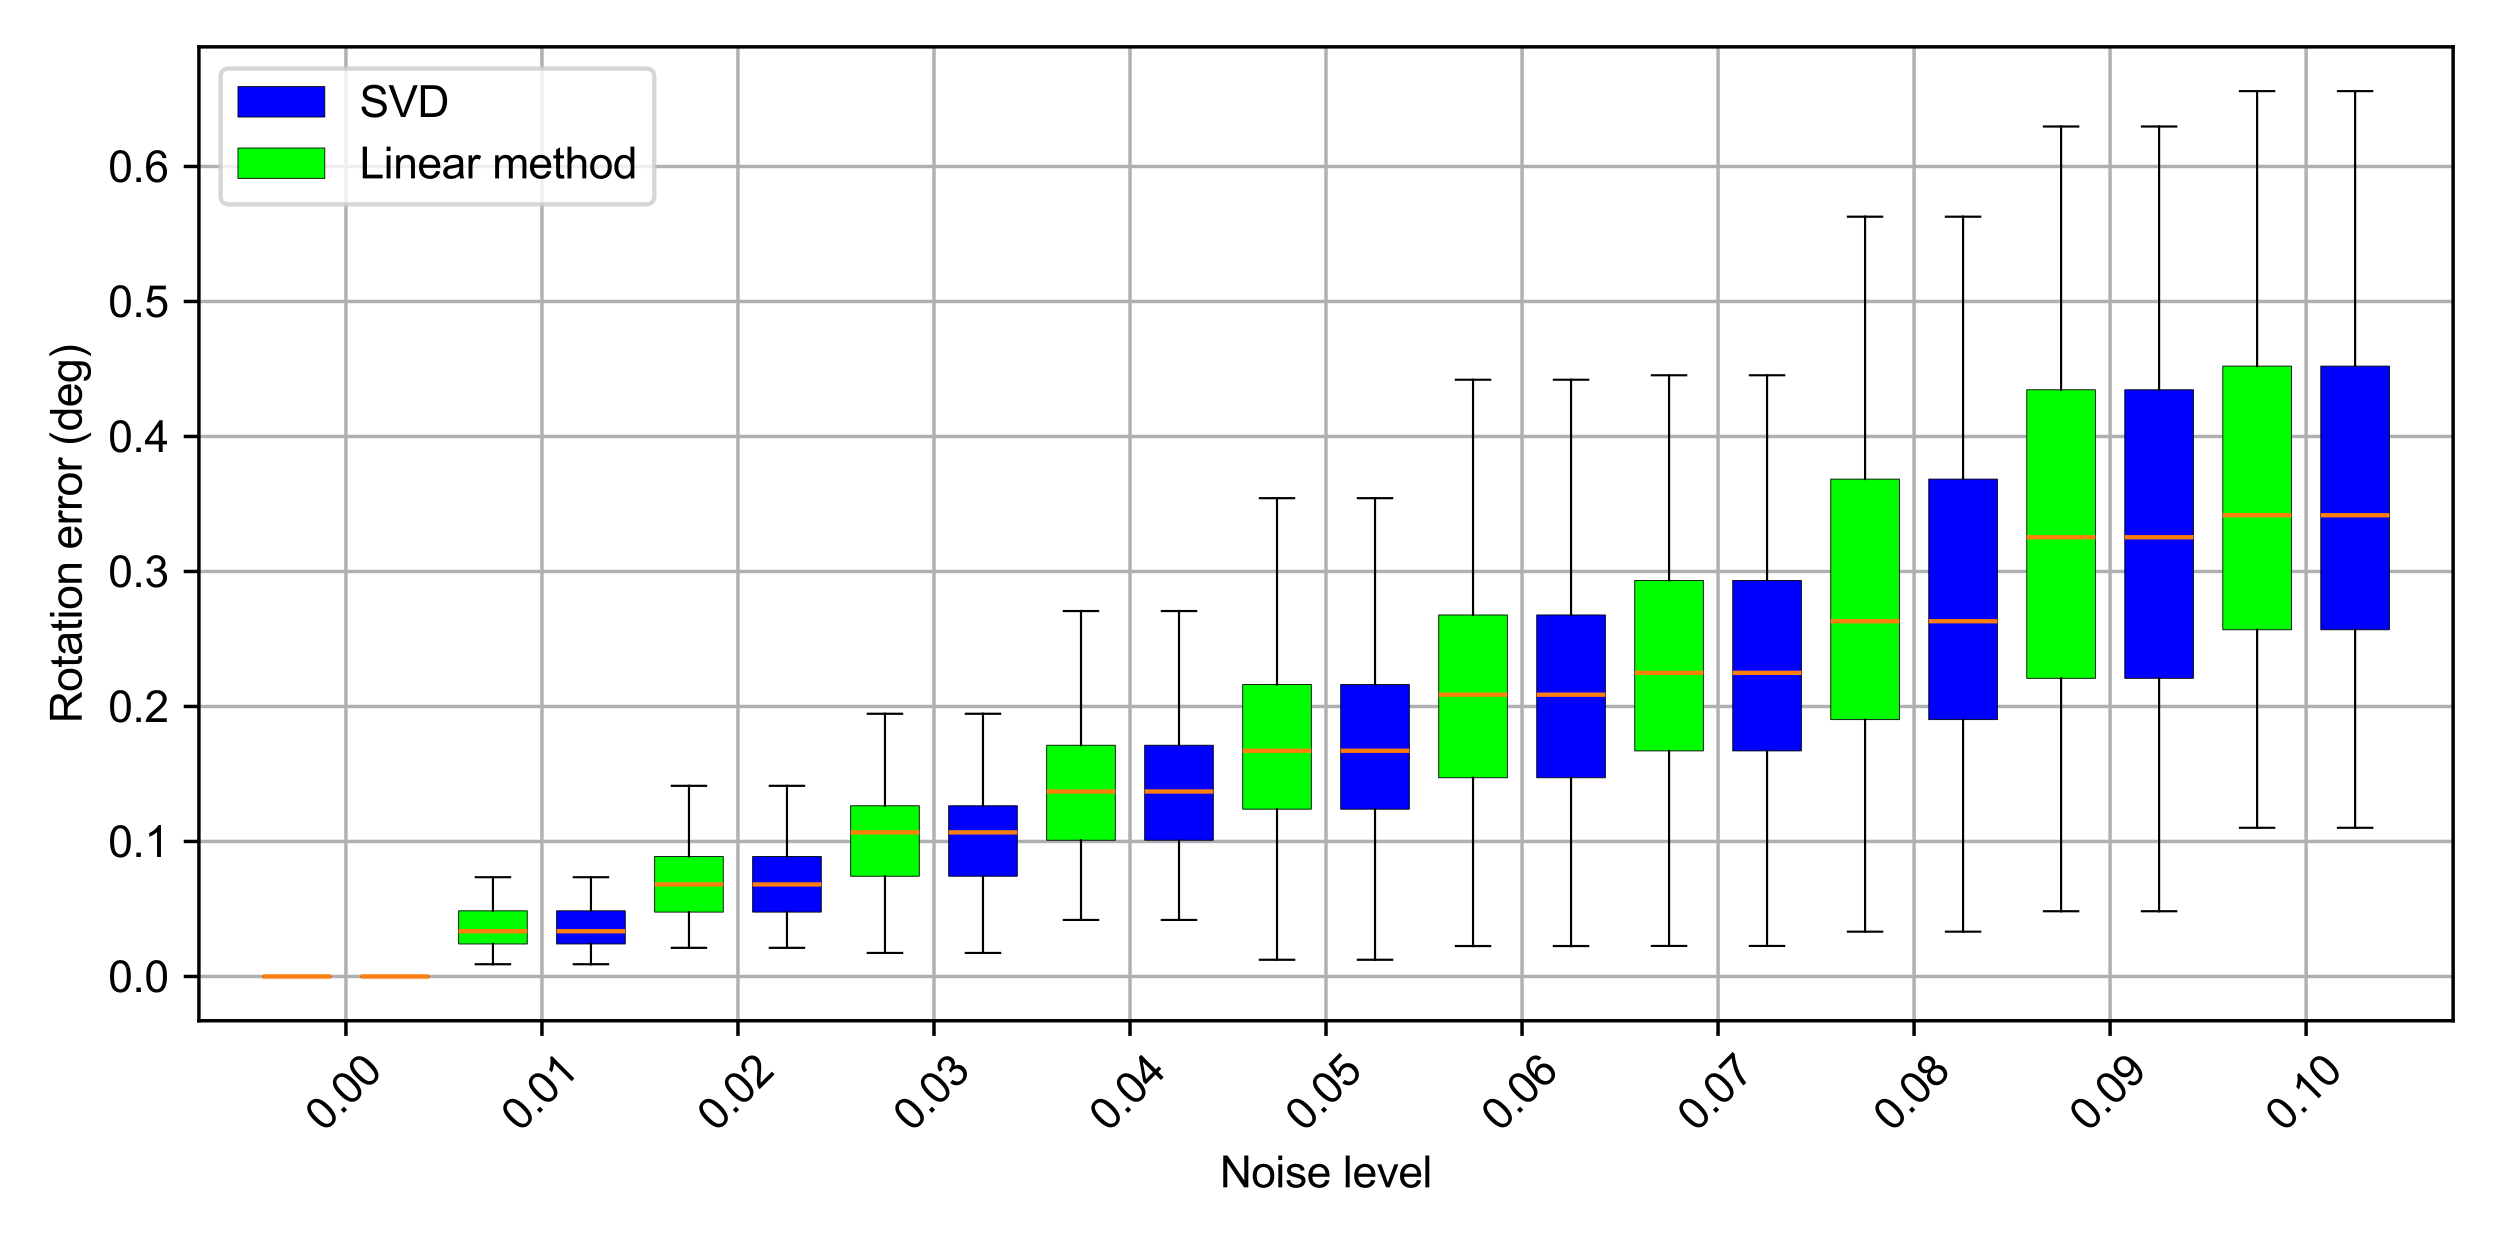<?xml version="1.0" encoding="utf-8" standalone="no"?>
<!DOCTYPE svg PUBLIC "-//W3C//DTD SVG 1.1//EN"
  "http://www.w3.org/Graphics/SVG/1.1/DTD/svg11.dtd">
<svg xmlns:xlink="http://www.w3.org/1999/xlink" width="576pt" height="288pt" viewBox="0 0 576 288" xmlns="http://www.w3.org/2000/svg" version="1.1">
 <defs>
  <style type="text/css">*{stroke-linejoin: round; stroke-linecap: butt}</style>
 </defs>
 <g id="figure_1">
  <g id="patch_1">
   <path d="M 0 288 
L 576 288 
L 576 0 
L 0 0 
z
" style="fill: #ffffff"/>
  </g>
  <g id="axes_1">
   <g id="patch_2">
    <path d="M 45.83 235.183 
L 565.2 235.183 
L 565.2 10.8 
L 45.83 10.8 
z
" style="fill: #ffffff"/>
   </g>
   <g id="matplotlib.axis_1">
    <g id="xtick_1">
     <g id="line2d_1">
      <path d="M 79.702 235.183 
L 79.702 10.8 
" clip-path="url(#pa1712abb30)" style="fill: none; stroke: #b0b0b0; stroke-width: 0.8; stroke-linecap: square"/>
     </g>
     <g id="line2d_2">
      <defs>
       <path id="mbbc2c244ae" d="M 0 0 
L 0 3.5 
" style="stroke: #000000; stroke-width: 0.8"/>
      </defs>
      <g>
       <use xlink:href="#mbbc2c244ae" x="79.702" y="235.183" style="stroke: #000000; stroke-width: 0.8"/>
      </g>
     </g>
     <g id="text_1">
      <!-- 0.00 -->
      <g transform="translate(74.649 261.005) rotate(-45) scale(0.1 -0.1)">
       <defs>
        <path id="ArialMT-30" d="M 266 2259 
Q 266 3072 433 3567 
Q 600 4063 929 4331 
Q 1259 4600 1759 4600 
Q 2128 4600 2406 4451 
Q 2684 4303 2865 4023 
Q 3047 3744 3150 3342 
Q 3253 2941 3253 2259 
Q 3253 1453 3087 958 
Q 2922 463 2592 192 
Q 2263 -78 1759 -78 
Q 1097 -78 719 397 
Q 266 969 266 2259 
z
M 844 2259 
Q 844 1131 1108 757 
Q 1372 384 1759 384 
Q 2147 384 2411 759 
Q 2675 1134 2675 2259 
Q 2675 3391 2411 3762 
Q 2147 4134 1753 4134 
Q 1366 4134 1134 3806 
Q 844 3388 844 2259 
z
" transform="scale(0.016)"/>
        <path id="ArialMT-2e" d="M 581 0 
L 581 641 
L 1222 641 
L 1222 0 
L 581 0 
z
" transform="scale(0.016)"/>
       </defs>
       <use xlink:href="#ArialMT-30"/>
       <use xlink:href="#ArialMT-2e" transform="translate(55.615 0)"/>
       <use xlink:href="#ArialMT-30" transform="translate(83.398 0)"/>
       <use xlink:href="#ArialMT-30" transform="translate(139.014 0)"/>
      </g>
     </g>
    </g>
    <g id="xtick_2">
     <g id="line2d_3">
      <path d="M 124.865 235.183 
L 124.865 10.8 
" clip-path="url(#pa1712abb30)" style="fill: none; stroke: #b0b0b0; stroke-width: 0.8; stroke-linecap: square"/>
     </g>
     <g id="line2d_4">
      <g>
       <use xlink:href="#mbbc2c244ae" x="124.865" y="235.183" style="stroke: #000000; stroke-width: 0.8"/>
      </g>
     </g>
     <g id="text_2">
      <!-- 0.01 -->
      <g transform="translate(119.812 261.005) rotate(-45) scale(0.1 -0.1)">
       <defs>
        <path id="ArialMT-31" d="M 2384 0 
L 1822 0 
L 1822 3584 
Q 1619 3391 1289 3197 
Q 959 3003 697 2906 
L 697 3450 
Q 1169 3672 1522 3987 
Q 1875 4303 2022 4600 
L 2384 4600 
L 2384 0 
z
" transform="scale(0.016)"/>
       </defs>
       <use xlink:href="#ArialMT-30"/>
       <use xlink:href="#ArialMT-2e" transform="translate(55.615 0)"/>
       <use xlink:href="#ArialMT-30" transform="translate(83.398 0)"/>
       <use xlink:href="#ArialMT-31" transform="translate(139.014 0)"/>
      </g>
     </g>
    </g>
    <g id="xtick_3">
     <g id="line2d_5">
      <path d="M 170.027 235.183 
L 170.027 10.8 
" clip-path="url(#pa1712abb30)" style="fill: none; stroke: #b0b0b0; stroke-width: 0.8; stroke-linecap: square"/>
     </g>
     <g id="line2d_6">
      <g>
       <use xlink:href="#mbbc2c244ae" x="170.027" y="235.183" style="stroke: #000000; stroke-width: 0.8"/>
      </g>
     </g>
     <g id="text_3">
      <!-- 0.02 -->
      <g transform="translate(164.975 261.005) rotate(-45) scale(0.1 -0.1)">
       <defs>
        <path id="ArialMT-32" d="M 3222 541 
L 3222 0 
L 194 0 
Q 188 203 259 391 
Q 375 700 629 1000 
Q 884 1300 1366 1694 
Q 2113 2306 2375 2664 
Q 2638 3022 2638 3341 
Q 2638 3675 2398 3904 
Q 2159 4134 1775 4134 
Q 1369 4134 1125 3890 
Q 881 3647 878 3216 
L 300 3275 
Q 359 3922 746 4261 
Q 1134 4600 1788 4600 
Q 2447 4600 2831 4234 
Q 3216 3869 3216 3328 
Q 3216 3053 3103 2787 
Q 2991 2522 2730 2228 
Q 2469 1934 1863 1422 
Q 1356 997 1212 845 
Q 1069 694 975 541 
L 3222 541 
z
" transform="scale(0.016)"/>
       </defs>
       <use xlink:href="#ArialMT-30"/>
       <use xlink:href="#ArialMT-2e" transform="translate(55.615 0)"/>
       <use xlink:href="#ArialMT-30" transform="translate(83.398 0)"/>
       <use xlink:href="#ArialMT-32" transform="translate(139.014 0)"/>
      </g>
     </g>
    </g>
    <g id="xtick_4">
     <g id="line2d_7">
      <path d="M 215.19 235.183 
L 215.19 10.8 
" clip-path="url(#pa1712abb30)" style="fill: none; stroke: #b0b0b0; stroke-width: 0.8; stroke-linecap: square"/>
     </g>
     <g id="line2d_8">
      <g>
       <use xlink:href="#mbbc2c244ae" x="215.19" y="235.183" style="stroke: #000000; stroke-width: 0.8"/>
      </g>
     </g>
     <g id="text_4">
      <!-- 0.03 -->
      <g transform="translate(210.137 261.005) rotate(-45) scale(0.1 -0.1)">
       <defs>
        <path id="ArialMT-33" d="M 269 1209 
L 831 1284 
Q 928 806 1161 595 
Q 1394 384 1728 384 
Q 2125 384 2398 659 
Q 2672 934 2672 1341 
Q 2672 1728 2419 1979 
Q 2166 2231 1775 2231 
Q 1616 2231 1378 2169 
L 1441 2663 
Q 1497 2656 1531 2656 
Q 1891 2656 2178 2843 
Q 2466 3031 2466 3422 
Q 2466 3731 2256 3934 
Q 2047 4138 1716 4138 
Q 1388 4138 1169 3931 
Q 950 3725 888 3313 
L 325 3413 
Q 428 3978 793 4289 
Q 1159 4600 1703 4600 
Q 2078 4600 2393 4439 
Q 2709 4278 2876 4000 
Q 3044 3722 3044 3409 
Q 3044 3113 2884 2869 
Q 2725 2625 2413 2481 
Q 2819 2388 3044 2092 
Q 3269 1797 3269 1353 
Q 3269 753 2831 336 
Q 2394 -81 1725 -81 
Q 1122 -81 723 278 
Q 325 638 269 1209 
z
" transform="scale(0.016)"/>
       </defs>
       <use xlink:href="#ArialMT-30"/>
       <use xlink:href="#ArialMT-2e" transform="translate(55.615 0)"/>
       <use xlink:href="#ArialMT-30" transform="translate(83.398 0)"/>
       <use xlink:href="#ArialMT-33" transform="translate(139.014 0)"/>
      </g>
     </g>
    </g>
    <g id="xtick_5">
     <g id="line2d_9">
      <path d="M 260.352 235.183 
L 260.352 10.8 
" clip-path="url(#pa1712abb30)" style="fill: none; stroke: #b0b0b0; stroke-width: 0.8; stroke-linecap: square"/>
     </g>
     <g id="line2d_10">
      <g>
       <use xlink:href="#mbbc2c244ae" x="260.352" y="235.183" style="stroke: #000000; stroke-width: 0.8"/>
      </g>
     </g>
     <g id="text_5">
      <!-- 0.04 -->
      <g transform="translate(255.3 261.005) rotate(-45) scale(0.1 -0.1)">
       <defs>
        <path id="ArialMT-34" d="M 2069 0 
L 2069 1097 
L 81 1097 
L 81 1613 
L 2172 4581 
L 2631 4581 
L 2631 1613 
L 3250 1613 
L 3250 1097 
L 2631 1097 
L 2631 0 
L 2069 0 
z
M 2069 1613 
L 2069 3678 
L 634 1613 
L 2069 1613 
z
" transform="scale(0.016)"/>
       </defs>
       <use xlink:href="#ArialMT-30"/>
       <use xlink:href="#ArialMT-2e" transform="translate(55.615 0)"/>
       <use xlink:href="#ArialMT-30" transform="translate(83.398 0)"/>
       <use xlink:href="#ArialMT-34" transform="translate(139.014 0)"/>
      </g>
     </g>
    </g>
    <g id="xtick_6">
     <g id="line2d_11">
      <path d="M 305.515 235.183 
L 305.515 10.8 
" clip-path="url(#pa1712abb30)" style="fill: none; stroke: #b0b0b0; stroke-width: 0.8; stroke-linecap: square"/>
     </g>
     <g id="line2d_12">
      <g>
       <use xlink:href="#mbbc2c244ae" x="305.515" y="235.183" style="stroke: #000000; stroke-width: 0.8"/>
      </g>
     </g>
     <g id="text_6">
      <!-- 0.05 -->
      <g transform="translate(300.463 261.005) rotate(-45) scale(0.1 -0.1)">
       <defs>
        <path id="ArialMT-35" d="M 266 1200 
L 856 1250 
Q 922 819 1161 601 
Q 1400 384 1738 384 
Q 2144 384 2425 690 
Q 2706 997 2706 1503 
Q 2706 1984 2436 2262 
Q 2166 2541 1728 2541 
Q 1456 2541 1237 2417 
Q 1019 2294 894 2097 
L 366 2166 
L 809 4519 
L 3088 4519 
L 3088 3981 
L 1259 3981 
L 1013 2750 
Q 1425 3038 1878 3038 
Q 2478 3038 2890 2622 
Q 3303 2206 3303 1553 
Q 3303 931 2941 478 
Q 2500 -78 1738 -78 
Q 1113 -78 717 272 
Q 322 622 266 1200 
z
" transform="scale(0.016)"/>
       </defs>
       <use xlink:href="#ArialMT-30"/>
       <use xlink:href="#ArialMT-2e" transform="translate(55.615 0)"/>
       <use xlink:href="#ArialMT-30" transform="translate(83.398 0)"/>
       <use xlink:href="#ArialMT-35" transform="translate(139.014 0)"/>
      </g>
     </g>
    </g>
    <g id="xtick_7">
     <g id="line2d_13">
      <path d="M 350.678 235.183 
L 350.678 10.8 
" clip-path="url(#pa1712abb30)" style="fill: none; stroke: #b0b0b0; stroke-width: 0.8; stroke-linecap: square"/>
     </g>
     <g id="line2d_14">
      <g>
       <use xlink:href="#mbbc2c244ae" x="350.678" y="235.183" style="stroke: #000000; stroke-width: 0.8"/>
      </g>
     </g>
     <g id="text_7">
      <!-- 0.06 -->
      <g transform="translate(345.625 261.005) rotate(-45) scale(0.1 -0.1)">
       <defs>
        <path id="ArialMT-36" d="M 3184 3459 
L 2625 3416 
Q 2550 3747 2413 3897 
Q 2184 4138 1850 4138 
Q 1581 4138 1378 3988 
Q 1113 3794 959 3422 
Q 806 3050 800 2363 
Q 1003 2672 1297 2822 
Q 1591 2972 1913 2972 
Q 2475 2972 2870 2558 
Q 3266 2144 3266 1488 
Q 3266 1056 3080 686 
Q 2894 316 2569 119 
Q 2244 -78 1831 -78 
Q 1128 -78 684 439 
Q 241 956 241 2144 
Q 241 3472 731 4075 
Q 1159 4600 1884 4600 
Q 2425 4600 2770 4297 
Q 3116 3994 3184 3459 
z
M 888 1484 
Q 888 1194 1011 928 
Q 1134 663 1356 523 
Q 1578 384 1822 384 
Q 2178 384 2434 671 
Q 2691 959 2691 1453 
Q 2691 1928 2437 2201 
Q 2184 2475 1800 2475 
Q 1419 2475 1153 2201 
Q 888 1928 888 1484 
z
" transform="scale(0.016)"/>
       </defs>
       <use xlink:href="#ArialMT-30"/>
       <use xlink:href="#ArialMT-2e" transform="translate(55.615 0)"/>
       <use xlink:href="#ArialMT-30" transform="translate(83.398 0)"/>
       <use xlink:href="#ArialMT-36" transform="translate(139.014 0)"/>
      </g>
     </g>
    </g>
    <g id="xtick_8">
     <g id="line2d_15">
      <path d="M 395.84 235.183 
L 395.84 10.8 
" clip-path="url(#pa1712abb30)" style="fill: none; stroke: #b0b0b0; stroke-width: 0.8; stroke-linecap: square"/>
     </g>
     <g id="line2d_16">
      <g>
       <use xlink:href="#mbbc2c244ae" x="395.84" y="235.183" style="stroke: #000000; stroke-width: 0.8"/>
      </g>
     </g>
     <g id="text_8">
      <!-- 0.07 -->
      <g transform="translate(390.788 261.005) rotate(-45) scale(0.1 -0.1)">
       <defs>
        <path id="ArialMT-37" d="M 303 3981 
L 303 4522 
L 3269 4522 
L 3269 4084 
Q 2831 3619 2401 2847 
Q 1972 2075 1738 1259 
Q 1569 684 1522 0 
L 944 0 
Q 953 541 1156 1306 
Q 1359 2072 1739 2783 
Q 2119 3494 2547 3981 
L 303 3981 
z
" transform="scale(0.016)"/>
       </defs>
       <use xlink:href="#ArialMT-30"/>
       <use xlink:href="#ArialMT-2e" transform="translate(55.615 0)"/>
       <use xlink:href="#ArialMT-30" transform="translate(83.398 0)"/>
       <use xlink:href="#ArialMT-37" transform="translate(139.014 0)"/>
      </g>
     </g>
    </g>
    <g id="xtick_9">
     <g id="line2d_17">
      <path d="M 441.003 235.183 
L 441.003 10.8 
" clip-path="url(#pa1712abb30)" style="fill: none; stroke: #b0b0b0; stroke-width: 0.8; stroke-linecap: square"/>
     </g>
     <g id="line2d_18">
      <g>
       <use xlink:href="#mbbc2c244ae" x="441.003" y="235.183" style="stroke: #000000; stroke-width: 0.8"/>
      </g>
     </g>
     <g id="text_9">
      <!-- 0.08 -->
      <g transform="translate(435.95 261.005) rotate(-45) scale(0.1 -0.1)">
       <defs>
        <path id="ArialMT-38" d="M 1131 2484 
Q 781 2613 612 2850 
Q 444 3088 444 3419 
Q 444 3919 803 4259 
Q 1163 4600 1759 4600 
Q 2359 4600 2725 4251 
Q 3091 3903 3091 3403 
Q 3091 3084 2923 2848 
Q 2756 2613 2416 2484 
Q 2838 2347 3058 2040 
Q 3278 1734 3278 1309 
Q 3278 722 2862 322 
Q 2447 -78 1769 -78 
Q 1091 -78 675 323 
Q 259 725 259 1325 
Q 259 1772 486 2073 
Q 713 2375 1131 2484 
z
M 1019 3438 
Q 1019 3113 1228 2906 
Q 1438 2700 1772 2700 
Q 2097 2700 2305 2904 
Q 2513 3109 2513 3406 
Q 2513 3716 2298 3927 
Q 2084 4138 1766 4138 
Q 1444 4138 1231 3931 
Q 1019 3725 1019 3438 
z
M 838 1322 
Q 838 1081 952 856 
Q 1066 631 1291 507 
Q 1516 384 1775 384 
Q 2178 384 2440 643 
Q 2703 903 2703 1303 
Q 2703 1709 2433 1975 
Q 2163 2241 1756 2241 
Q 1359 2241 1098 1978 
Q 838 1716 838 1322 
z
" transform="scale(0.016)"/>
       </defs>
       <use xlink:href="#ArialMT-30"/>
       <use xlink:href="#ArialMT-2e" transform="translate(55.615 0)"/>
       <use xlink:href="#ArialMT-30" transform="translate(83.398 0)"/>
       <use xlink:href="#ArialMT-38" transform="translate(139.014 0)"/>
      </g>
     </g>
    </g>
    <g id="xtick_10">
     <g id="line2d_19">
      <path d="M 486.165 235.183 
L 486.165 10.8 
" clip-path="url(#pa1712abb30)" style="fill: none; stroke: #b0b0b0; stroke-width: 0.8; stroke-linecap: square"/>
     </g>
     <g id="line2d_20">
      <g>
       <use xlink:href="#mbbc2c244ae" x="486.165" y="235.183" style="stroke: #000000; stroke-width: 0.8"/>
      </g>
     </g>
     <g id="text_10">
      <!-- 0.09 -->
      <g transform="translate(481.113 261.005) rotate(-45) scale(0.1 -0.1)">
       <defs>
        <path id="ArialMT-39" d="M 350 1059 
L 891 1109 
Q 959 728 1153 556 
Q 1347 384 1650 384 
Q 1909 384 2104 503 
Q 2300 622 2425 820 
Q 2550 1019 2634 1356 
Q 2719 1694 2719 2044 
Q 2719 2081 2716 2156 
Q 2547 1888 2255 1720 
Q 1963 1553 1622 1553 
Q 1053 1553 659 1965 
Q 266 2378 266 3053 
Q 266 3750 677 4175 
Q 1088 4600 1706 4600 
Q 2153 4600 2523 4359 
Q 2894 4119 3086 3673 
Q 3278 3228 3278 2384 
Q 3278 1506 3087 986 
Q 2897 466 2520 194 
Q 2144 -78 1638 -78 
Q 1100 -78 759 220 
Q 419 519 350 1059 
z
M 2653 3081 
Q 2653 3566 2395 3850 
Q 2138 4134 1775 4134 
Q 1400 4134 1122 3828 
Q 844 3522 844 3034 
Q 844 2597 1108 2323 
Q 1372 2050 1759 2050 
Q 2150 2050 2401 2323 
Q 2653 2597 2653 3081 
z
" transform="scale(0.016)"/>
       </defs>
       <use xlink:href="#ArialMT-30"/>
       <use xlink:href="#ArialMT-2e" transform="translate(55.615 0)"/>
       <use xlink:href="#ArialMT-30" transform="translate(83.398 0)"/>
       <use xlink:href="#ArialMT-39" transform="translate(139.014 0)"/>
      </g>
     </g>
    </g>
    <g id="xtick_11">
     <g id="line2d_21">
      <path d="M 531.328 235.183 
L 531.328 10.8 
" clip-path="url(#pa1712abb30)" style="fill: none; stroke: #b0b0b0; stroke-width: 0.8; stroke-linecap: square"/>
     </g>
     <g id="line2d_22">
      <g>
       <use xlink:href="#mbbc2c244ae" x="531.328" y="235.183" style="stroke: #000000; stroke-width: 0.8"/>
      </g>
     </g>
     <g id="text_11">
      <!-- 0.10 -->
      <g transform="translate(526.276 261.005) rotate(-45) scale(0.1 -0.1)">
       <use xlink:href="#ArialMT-30"/>
       <use xlink:href="#ArialMT-2e" transform="translate(55.615 0)"/>
       <use xlink:href="#ArialMT-31" transform="translate(83.398 0)"/>
       <use xlink:href="#ArialMT-30" transform="translate(139.014 0)"/>
      </g>
     </g>
    </g>
    <g id="text_12">
     <!-- Noise level -->
     <g transform="translate(281.06 273.568) scale(0.1 -0.1)">
      <defs>
       <path id="ArialMT-4e" d="M 488 0 
L 488 4581 
L 1109 4581 
L 3516 984 
L 3516 4581 
L 4097 4581 
L 4097 0 
L 3475 0 
L 1069 3600 
L 1069 0 
L 488 0 
z
" transform="scale(0.016)"/>
       <path id="ArialMT-6f" d="M 213 1659 
Q 213 2581 725 3025 
Q 1153 3394 1769 3394 
Q 2453 3394 2887 2945 
Q 3322 2497 3322 1706 
Q 3322 1066 3130 698 
Q 2938 331 2570 128 
Q 2203 -75 1769 -75 
Q 1072 -75 642 372 
Q 213 819 213 1659 
z
M 791 1659 
Q 791 1022 1069 705 
Q 1347 388 1769 388 
Q 2188 388 2466 706 
Q 2744 1025 2744 1678 
Q 2744 2294 2464 2611 
Q 2184 2928 1769 2928 
Q 1347 2928 1069 2612 
Q 791 2297 791 1659 
z
" transform="scale(0.016)"/>
       <path id="ArialMT-69" d="M 425 3934 
L 425 4581 
L 988 4581 
L 988 3934 
L 425 3934 
z
M 425 0 
L 425 3319 
L 988 3319 
L 988 0 
L 425 0 
z
" transform="scale(0.016)"/>
       <path id="ArialMT-73" d="M 197 991 
L 753 1078 
Q 800 744 1014 566 
Q 1228 388 1613 388 
Q 2000 388 2187 545 
Q 2375 703 2375 916 
Q 2375 1106 2209 1216 
Q 2094 1291 1634 1406 
Q 1016 1563 777 1677 
Q 538 1791 414 1992 
Q 291 2194 291 2438 
Q 291 2659 392 2848 
Q 494 3038 669 3163 
Q 800 3259 1026 3326 
Q 1253 3394 1513 3394 
Q 1903 3394 2198 3281 
Q 2494 3169 2634 2976 
Q 2775 2784 2828 2463 
L 2278 2388 
Q 2241 2644 2061 2787 
Q 1881 2931 1553 2931 
Q 1166 2931 1000 2803 
Q 834 2675 834 2503 
Q 834 2394 903 2306 
Q 972 2216 1119 2156 
Q 1203 2125 1616 2013 
Q 2213 1853 2448 1751 
Q 2684 1650 2818 1456 
Q 2953 1263 2953 975 
Q 2953 694 2789 445 
Q 2625 197 2315 61 
Q 2006 -75 1616 -75 
Q 969 -75 630 194 
Q 291 463 197 991 
z
" transform="scale(0.016)"/>
       <path id="ArialMT-65" d="M 2694 1069 
L 3275 997 
Q 3138 488 2766 206 
Q 2394 -75 1816 -75 
Q 1088 -75 661 373 
Q 234 822 234 1631 
Q 234 2469 665 2931 
Q 1097 3394 1784 3394 
Q 2450 3394 2872 2941 
Q 3294 2488 3294 1666 
Q 3294 1616 3291 1516 
L 816 1516 
Q 847 969 1125 678 
Q 1403 388 1819 388 
Q 2128 388 2347 550 
Q 2566 713 2694 1069 
z
M 847 1978 
L 2700 1978 
Q 2663 2397 2488 2606 
Q 2219 2931 1791 2931 
Q 1403 2931 1139 2672 
Q 875 2413 847 1978 
z
" transform="scale(0.016)"/>
       <path id="ArialMT-20" transform="scale(0.016)"/>
       <path id="ArialMT-6c" d="M 409 0 
L 409 4581 
L 972 4581 
L 972 0 
L 409 0 
z
" transform="scale(0.016)"/>
       <path id="ArialMT-76" d="M 1344 0 
L 81 3319 
L 675 3319 
L 1388 1331 
Q 1503 1009 1600 663 
Q 1675 925 1809 1294 
L 2547 3319 
L 3125 3319 
L 1869 0 
L 1344 0 
z
" transform="scale(0.016)"/>
      </defs>
      <use xlink:href="#ArialMT-4e"/>
      <use xlink:href="#ArialMT-6f" transform="translate(72.217 0)"/>
      <use xlink:href="#ArialMT-69" transform="translate(127.832 0)"/>
      <use xlink:href="#ArialMT-73" transform="translate(150.049 0)"/>
      <use xlink:href="#ArialMT-65" transform="translate(200.049 0)"/>
      <use xlink:href="#ArialMT-20" transform="translate(255.664 0)"/>
      <use xlink:href="#ArialMT-6c" transform="translate(283.447 0)"/>
      <use xlink:href="#ArialMT-65" transform="translate(305.664 0)"/>
      <use xlink:href="#ArialMT-76" transform="translate(361.279 0)"/>
      <use xlink:href="#ArialMT-65" transform="translate(411.279 0)"/>
      <use xlink:href="#ArialMT-6c" transform="translate(466.895 0)"/>
     </g>
    </g>
   </g>
   <g id="matplotlib.axis_2">
    <g id="ytick_1">
     <g id="line2d_23">
      <path d="M 45.83 224.983 
L 565.2 224.983 
" clip-path="url(#pa1712abb30)" style="fill: none; stroke: #b0b0b0; stroke-width: 0.8; stroke-linecap: square"/>
     </g>
     <g id="line2d_24">
      <defs>
       <path id="md3ccafe081" d="M 0 0 
L -3.5 0 
" style="stroke: #000000; stroke-width: 0.8"/>
      </defs>
      <g>
       <use xlink:href="#md3ccafe081" x="45.83" y="224.983" style="stroke: #000000; stroke-width: 0.8"/>
      </g>
     </g>
     <g id="text_13">
      <!-- 0.0 -->
      <g transform="translate(24.93 228.562) scale(0.1 -0.1)">
       <use xlink:href="#ArialMT-30"/>
       <use xlink:href="#ArialMT-2e" transform="translate(55.615 0)"/>
       <use xlink:href="#ArialMT-30" transform="translate(83.398 0)"/>
      </g>
     </g>
    </g>
    <g id="ytick_2">
     <g id="line2d_25">
      <path d="M 45.83 193.879 
L 565.2 193.879 
" clip-path="url(#pa1712abb30)" style="fill: none; stroke: #b0b0b0; stroke-width: 0.8; stroke-linecap: square"/>
     </g>
     <g id="line2d_26">
      <g>
       <use xlink:href="#md3ccafe081" x="45.83" y="193.879" style="stroke: #000000; stroke-width: 0.8"/>
      </g>
     </g>
     <g id="text_14">
      <!-- 0.1 -->
      <g transform="translate(24.93 197.458) scale(0.1 -0.1)">
       <use xlink:href="#ArialMT-30"/>
       <use xlink:href="#ArialMT-2e" transform="translate(55.615 0)"/>
       <use xlink:href="#ArialMT-31" transform="translate(83.398 0)"/>
      </g>
     </g>
    </g>
    <g id="ytick_3">
     <g id="line2d_27">
      <path d="M 45.83 162.775 
L 565.2 162.775 
" clip-path="url(#pa1712abb30)" style="fill: none; stroke: #b0b0b0; stroke-width: 0.8; stroke-linecap: square"/>
     </g>
     <g id="line2d_28">
      <g>
       <use xlink:href="#md3ccafe081" x="45.83" y="162.775" style="stroke: #000000; stroke-width: 0.8"/>
      </g>
     </g>
     <g id="text_15">
      <!-- 0.2 -->
      <g transform="translate(24.93 166.354) scale(0.1 -0.1)">
       <use xlink:href="#ArialMT-30"/>
       <use xlink:href="#ArialMT-2e" transform="translate(55.615 0)"/>
       <use xlink:href="#ArialMT-32" transform="translate(83.398 0)"/>
      </g>
     </g>
    </g>
    <g id="ytick_4">
     <g id="line2d_29">
      <path d="M 45.83 131.671 
L 565.2 131.671 
" clip-path="url(#pa1712abb30)" style="fill: none; stroke: #b0b0b0; stroke-width: 0.8; stroke-linecap: square"/>
     </g>
     <g id="line2d_30">
      <g>
       <use xlink:href="#md3ccafe081" x="45.83" y="131.671" style="stroke: #000000; stroke-width: 0.8"/>
      </g>
     </g>
     <g id="text_16">
      <!-- 0.3 -->
      <g transform="translate(24.93 135.249) scale(0.1 -0.1)">
       <use xlink:href="#ArialMT-30"/>
       <use xlink:href="#ArialMT-2e" transform="translate(55.615 0)"/>
       <use xlink:href="#ArialMT-33" transform="translate(83.398 0)"/>
      </g>
     </g>
    </g>
    <g id="ytick_5">
     <g id="line2d_31">
      <path d="M 45.83 100.566 
L 565.2 100.566 
" clip-path="url(#pa1712abb30)" style="fill: none; stroke: #b0b0b0; stroke-width: 0.8; stroke-linecap: square"/>
     </g>
     <g id="line2d_32">
      <g>
       <use xlink:href="#md3ccafe081" x="45.83" y="100.566" style="stroke: #000000; stroke-width: 0.8"/>
      </g>
     </g>
     <g id="text_17">
      <!-- 0.4 -->
      <g transform="translate(24.93 104.145) scale(0.1 -0.1)">
       <use xlink:href="#ArialMT-30"/>
       <use xlink:href="#ArialMT-2e" transform="translate(55.615 0)"/>
       <use xlink:href="#ArialMT-34" transform="translate(83.398 0)"/>
      </g>
     </g>
    </g>
    <g id="ytick_6">
     <g id="line2d_33">
      <path d="M 45.83 69.462 
L 565.2 69.462 
" clip-path="url(#pa1712abb30)" style="fill: none; stroke: #b0b0b0; stroke-width: 0.8; stroke-linecap: square"/>
     </g>
     <g id="line2d_34">
      <g>
       <use xlink:href="#md3ccafe081" x="45.83" y="69.462" style="stroke: #000000; stroke-width: 0.8"/>
      </g>
     </g>
     <g id="text_18">
      <!-- 0.5 -->
      <g transform="translate(24.93 73.041) scale(0.1 -0.1)">
       <use xlink:href="#ArialMT-30"/>
       <use xlink:href="#ArialMT-2e" transform="translate(55.615 0)"/>
       <use xlink:href="#ArialMT-35" transform="translate(83.398 0)"/>
      </g>
     </g>
    </g>
    <g id="ytick_7">
     <g id="line2d_35">
      <path d="M 45.83 38.358 
L 565.2 38.358 
" clip-path="url(#pa1712abb30)" style="fill: none; stroke: #b0b0b0; stroke-width: 0.8; stroke-linecap: square"/>
     </g>
     <g id="line2d_36">
      <g>
       <use xlink:href="#md3ccafe081" x="45.83" y="38.358" style="stroke: #000000; stroke-width: 0.8"/>
      </g>
     </g>
     <g id="text_19">
      <!-- 0.6 -->
      <g transform="translate(24.93 41.937) scale(0.1 -0.1)">
       <use xlink:href="#ArialMT-30"/>
       <use xlink:href="#ArialMT-2e" transform="translate(55.615 0)"/>
       <use xlink:href="#ArialMT-36" transform="translate(83.398 0)"/>
      </g>
     </g>
    </g>
    <g id="text_20">
     <!-- Rotation error (deg) -->
     <g transform="translate(18.825 166.618) rotate(-90) scale(0.1 -0.1)">
      <defs>
       <path id="ArialMT-52" d="M 503 0 
L 503 4581 
L 2534 4581 
Q 3147 4581 3465 4457 
Q 3784 4334 3975 4021 
Q 4166 3709 4166 3331 
Q 4166 2844 3850 2509 
Q 3534 2175 2875 2084 
Q 3116 1969 3241 1856 
Q 3506 1613 3744 1247 
L 4541 0 
L 3778 0 
L 3172 953 
Q 2906 1366 2734 1584 
Q 2563 1803 2427 1890 
Q 2291 1978 2150 2013 
Q 2047 2034 1813 2034 
L 1109 2034 
L 1109 0 
L 503 0 
z
M 1109 2559 
L 2413 2559 
Q 2828 2559 3062 2645 
Q 3297 2731 3419 2920 
Q 3541 3109 3541 3331 
Q 3541 3656 3305 3865 
Q 3069 4075 2559 4075 
L 1109 4075 
L 1109 2559 
z
" transform="scale(0.016)"/>
       <path id="ArialMT-74" d="M 1650 503 
L 1731 6 
Q 1494 -44 1306 -44 
Q 1000 -44 831 53 
Q 663 150 594 308 
Q 525 466 525 972 
L 525 2881 
L 113 2881 
L 113 3319 
L 525 3319 
L 525 4141 
L 1084 4478 
L 1084 3319 
L 1650 3319 
L 1650 2881 
L 1084 2881 
L 1084 941 
Q 1084 700 1114 631 
Q 1144 563 1211 522 
Q 1278 481 1403 481 
Q 1497 481 1650 503 
z
" transform="scale(0.016)"/>
       <path id="ArialMT-61" d="M 2588 409 
Q 2275 144 1986 34 
Q 1697 -75 1366 -75 
Q 819 -75 525 192 
Q 231 459 231 875 
Q 231 1119 342 1320 
Q 453 1522 633 1644 
Q 813 1766 1038 1828 
Q 1203 1872 1538 1913 
Q 2219 1994 2541 2106 
Q 2544 2222 2544 2253 
Q 2544 2597 2384 2738 
Q 2169 2928 1744 2928 
Q 1347 2928 1158 2789 
Q 969 2650 878 2297 
L 328 2372 
Q 403 2725 575 2942 
Q 747 3159 1072 3276 
Q 1397 3394 1825 3394 
Q 2250 3394 2515 3294 
Q 2781 3194 2906 3042 
Q 3031 2891 3081 2659 
Q 3109 2516 3109 2141 
L 3109 1391 
Q 3109 606 3145 398 
Q 3181 191 3288 0 
L 2700 0 
Q 2613 175 2588 409 
z
M 2541 1666 
Q 2234 1541 1622 1453 
Q 1275 1403 1131 1340 
Q 988 1278 909 1158 
Q 831 1038 831 891 
Q 831 666 1001 516 
Q 1172 366 1500 366 
Q 1825 366 2078 508 
Q 2331 650 2450 897 
Q 2541 1088 2541 1459 
L 2541 1666 
z
" transform="scale(0.016)"/>
       <path id="ArialMT-6e" d="M 422 0 
L 422 3319 
L 928 3319 
L 928 2847 
Q 1294 3394 1984 3394 
Q 2284 3394 2536 3286 
Q 2788 3178 2913 3003 
Q 3038 2828 3088 2588 
Q 3119 2431 3119 2041 
L 3119 0 
L 2556 0 
L 2556 2019 
Q 2556 2363 2490 2533 
Q 2425 2703 2258 2804 
Q 2091 2906 1866 2906 
Q 1506 2906 1245 2678 
Q 984 2450 984 1813 
L 984 0 
L 422 0 
z
" transform="scale(0.016)"/>
       <path id="ArialMT-72" d="M 416 0 
L 416 3319 
L 922 3319 
L 922 2816 
Q 1116 3169 1280 3281 
Q 1444 3394 1641 3394 
Q 1925 3394 2219 3213 
L 2025 2691 
Q 1819 2813 1613 2813 
Q 1428 2813 1281 2702 
Q 1134 2591 1072 2394 
Q 978 2094 978 1738 
L 978 0 
L 416 0 
z
" transform="scale(0.016)"/>
       <path id="ArialMT-28" d="M 1497 -1347 
Q 1031 -759 709 28 
Q 388 816 388 1659 
Q 388 2403 628 3084 
Q 909 3875 1497 4659 
L 1900 4659 
Q 1522 4009 1400 3731 
Q 1209 3300 1100 2831 
Q 966 2247 966 1656 
Q 966 153 1900 -1347 
L 1497 -1347 
z
" transform="scale(0.016)"/>
       <path id="ArialMT-64" d="M 2575 0 
L 2575 419 
Q 2259 -75 1647 -75 
Q 1250 -75 917 144 
Q 584 363 401 755 
Q 219 1147 219 1656 
Q 219 2153 384 2558 
Q 550 2963 881 3178 
Q 1213 3394 1622 3394 
Q 1922 3394 2156 3267 
Q 2391 3141 2538 2938 
L 2538 4581 
L 3097 4581 
L 3097 0 
L 2575 0 
z
M 797 1656 
Q 797 1019 1065 703 
Q 1334 388 1700 388 
Q 2069 388 2326 689 
Q 2584 991 2584 1609 
Q 2584 2291 2321 2609 
Q 2059 2928 1675 2928 
Q 1300 2928 1048 2622 
Q 797 2316 797 1656 
z
" transform="scale(0.016)"/>
       <path id="ArialMT-67" d="M 319 -275 
L 866 -356 
Q 900 -609 1056 -725 
Q 1266 -881 1628 -881 
Q 2019 -881 2231 -725 
Q 2444 -569 2519 -288 
Q 2563 -116 2559 434 
Q 2191 0 1641 0 
Q 956 0 581 494 
Q 206 988 206 1678 
Q 206 2153 378 2554 
Q 550 2956 876 3175 
Q 1203 3394 1644 3394 
Q 2231 3394 2613 2919 
L 2613 3319 
L 3131 3319 
L 3131 450 
Q 3131 -325 2973 -648 
Q 2816 -972 2473 -1159 
Q 2131 -1347 1631 -1347 
Q 1038 -1347 672 -1080 
Q 306 -813 319 -275 
z
M 784 1719 
Q 784 1066 1043 766 
Q 1303 466 1694 466 
Q 2081 466 2343 764 
Q 2606 1063 2606 1700 
Q 2606 2309 2336 2618 
Q 2066 2928 1684 2928 
Q 1309 2928 1046 2623 
Q 784 2319 784 1719 
z
" transform="scale(0.016)"/>
       <path id="ArialMT-29" d="M 791 -1347 
L 388 -1347 
Q 1322 153 1322 1656 
Q 1322 2244 1188 2822 
Q 1081 3291 891 3722 
Q 769 4003 388 4659 
L 791 4659 
Q 1378 3875 1659 3084 
Q 1900 2403 1900 1659 
Q 1900 816 1576 28 
Q 1253 -759 791 -1347 
z
" transform="scale(0.016)"/>
      </defs>
      <use xlink:href="#ArialMT-52"/>
      <use xlink:href="#ArialMT-6f" transform="translate(72.217 0)"/>
      <use xlink:href="#ArialMT-74" transform="translate(127.832 0)"/>
      <use xlink:href="#ArialMT-61" transform="translate(155.615 0)"/>
      <use xlink:href="#ArialMT-74" transform="translate(211.23 0)"/>
      <use xlink:href="#ArialMT-69" transform="translate(239.014 0)"/>
      <use xlink:href="#ArialMT-6f" transform="translate(261.23 0)"/>
      <use xlink:href="#ArialMT-6e" transform="translate(316.846 0)"/>
      <use xlink:href="#ArialMT-20" transform="translate(372.461 0)"/>
      <use xlink:href="#ArialMT-65" transform="translate(400.244 0)"/>
      <use xlink:href="#ArialMT-72" transform="translate(455.859 0)"/>
      <use xlink:href="#ArialMT-72" transform="translate(489.16 0)"/>
      <use xlink:href="#ArialMT-6f" transform="translate(522.461 0)"/>
      <use xlink:href="#ArialMT-72" transform="translate(578.076 0)"/>
      <use xlink:href="#ArialMT-20" transform="translate(611.377 0)"/>
      <use xlink:href="#ArialMT-28" transform="translate(639.16 0)"/>
      <use xlink:href="#ArialMT-64" transform="translate(672.461 0)"/>
      <use xlink:href="#ArialMT-65" transform="translate(728.076 0)"/>
      <use xlink:href="#ArialMT-67" transform="translate(783.691 0)"/>
      <use xlink:href="#ArialMT-29" transform="translate(839.307 0)"/>
     </g>
    </g>
   </g>
   <g id="patch_3">
    <path d="M 83.089 224.983 
L 98.896 224.983 
L 98.896 224.983 
L 83.089 224.983 
L 83.089 224.983 
z
" clip-path="url(#pa1712abb30)" style="fill: #0000ff; stroke: #000000; stroke-width: 0.2; stroke-linejoin: miter"/>
   </g>
   <g id="line2d_37">
    <path d="M 90.993 224.983 
L 90.993 224.983 
" clip-path="url(#pa1712abb30)" style="fill: none; stroke: #000000; stroke-width: 0.5; stroke-linecap: square"/>
   </g>
   <g id="line2d_38">
    <path d="M 90.993 224.983 
L 90.993 224.983 
" clip-path="url(#pa1712abb30)" style="fill: none; stroke: #000000; stroke-width: 0.5; stroke-linecap: square"/>
   </g>
   <g id="line2d_39">
    <path d="M 87.041 224.983 
L 94.944 224.983 
" clip-path="url(#pa1712abb30)" style="fill: none; stroke: #000000; stroke-width: 0.5; stroke-linecap: square"/>
   </g>
   <g id="line2d_40">
    <path d="M 87.041 224.983 
L 94.944 224.983 
" clip-path="url(#pa1712abb30)" style="fill: none; stroke: #000000; stroke-width: 0.5; stroke-linecap: square"/>
   </g>
   <g id="patch_4">
    <path d="M 128.252 217.49 
L 144.059 217.49 
L 144.059 209.857 
L 128.252 209.857 
L 128.252 217.49 
z
" clip-path="url(#pa1712abb30)" style="fill: #0000ff; stroke: #000000; stroke-width: 0.2; stroke-linejoin: miter"/>
   </g>
   <g id="line2d_41">
    <path d="M 136.155 217.49 
L 136.155 222.155 
" clip-path="url(#pa1712abb30)" style="fill: none; stroke: #000000; stroke-width: 0.5; stroke-linecap: square"/>
   </g>
   <g id="line2d_42">
    <path d="M 136.155 209.857 
L 136.155 202.104 
" clip-path="url(#pa1712abb30)" style="fill: none; stroke: #000000; stroke-width: 0.5; stroke-linecap: square"/>
   </g>
   <g id="line2d_43">
    <path d="M 132.203 222.155 
L 140.107 222.155 
" clip-path="url(#pa1712abb30)" style="fill: none; stroke: #000000; stroke-width: 0.5; stroke-linecap: square"/>
   </g>
   <g id="line2d_44">
    <path d="M 132.203 202.104 
L 140.107 202.104 
" clip-path="url(#pa1712abb30)" style="fill: none; stroke: #000000; stroke-width: 0.5; stroke-linecap: square"/>
   </g>
   <g id="patch_5">
    <path d="M 173.414 210.141 
L 189.221 210.141 
L 189.221 197.335 
L 173.414 197.335 
L 173.414 210.141 
z
" clip-path="url(#pa1712abb30)" style="fill: #0000ff; stroke: #000000; stroke-width: 0.2; stroke-linejoin: miter"/>
   </g>
   <g id="line2d_45">
    <path d="M 181.318 210.141 
L 181.318 218.377 
" clip-path="url(#pa1712abb30)" style="fill: none; stroke: #000000; stroke-width: 0.5; stroke-linecap: square"/>
   </g>
   <g id="line2d_46">
    <path d="M 181.318 197.335 
L 181.318 181.059 
" clip-path="url(#pa1712abb30)" style="fill: none; stroke: #000000; stroke-width: 0.5; stroke-linecap: square"/>
   </g>
   <g id="line2d_47">
    <path d="M 177.366 218.377 
L 185.27 218.377 
" clip-path="url(#pa1712abb30)" style="fill: none; stroke: #000000; stroke-width: 0.5; stroke-linecap: square"/>
   </g>
   <g id="line2d_48">
    <path d="M 177.366 181.059 
L 185.27 181.059 
" clip-path="url(#pa1712abb30)" style="fill: none; stroke: #000000; stroke-width: 0.5; stroke-linecap: square"/>
   </g>
   <g id="patch_6">
    <path d="M 218.577 201.878 
L 234.384 201.878 
L 234.384 185.645 
L 218.577 185.645 
L 218.577 201.878 
z
" clip-path="url(#pa1712abb30)" style="fill: #0000ff; stroke: #000000; stroke-width: 0.2; stroke-linejoin: miter"/>
   </g>
   <g id="line2d_49">
    <path d="M 226.48 201.878 
L 226.48 219.556 
" clip-path="url(#pa1712abb30)" style="fill: none; stroke: #000000; stroke-width: 0.5; stroke-linecap: square"/>
   </g>
   <g id="line2d_50">
    <path d="M 226.48 185.645 
L 226.48 164.454 
" clip-path="url(#pa1712abb30)" style="fill: none; stroke: #000000; stroke-width: 0.5; stroke-linecap: square"/>
   </g>
   <g id="line2d_51">
    <path d="M 222.529 219.556 
L 230.432 219.556 
" clip-path="url(#pa1712abb30)" style="fill: none; stroke: #000000; stroke-width: 0.5; stroke-linecap: square"/>
   </g>
   <g id="line2d_52">
    <path d="M 222.529 164.454 
L 230.432 164.454 
" clip-path="url(#pa1712abb30)" style="fill: none; stroke: #000000; stroke-width: 0.5; stroke-linecap: square"/>
   </g>
   <g id="patch_7">
    <path d="M 263.74 193.591 
L 279.546 193.591 
L 279.546 171.699 
L 263.74 171.699 
L 263.74 193.591 
z
" clip-path="url(#pa1712abb30)" style="fill: #0000ff; stroke: #000000; stroke-width: 0.2; stroke-linejoin: miter"/>
   </g>
   <g id="line2d_53">
    <path d="M 271.643 193.591 
L 271.643 211.954 
" clip-path="url(#pa1712abb30)" style="fill: none; stroke: #000000; stroke-width: 0.5; stroke-linecap: square"/>
   </g>
   <g id="line2d_54">
    <path d="M 271.643 171.699 
L 271.643 140.785 
" clip-path="url(#pa1712abb30)" style="fill: none; stroke: #000000; stroke-width: 0.5; stroke-linecap: square"/>
   </g>
   <g id="line2d_55">
    <path d="M 267.691 211.954 
L 275.595 211.954 
" clip-path="url(#pa1712abb30)" style="fill: none; stroke: #000000; stroke-width: 0.5; stroke-linecap: square"/>
   </g>
   <g id="line2d_56">
    <path d="M 267.691 140.785 
L 275.595 140.785 
" clip-path="url(#pa1712abb30)" style="fill: none; stroke: #000000; stroke-width: 0.5; stroke-linecap: square"/>
   </g>
   <g id="patch_8">
    <path d="M 308.902 186.439 
L 324.709 186.439 
L 324.709 157.723 
L 308.902 157.723 
L 308.902 186.439 
z
" clip-path="url(#pa1712abb30)" style="fill: #0000ff; stroke: #000000; stroke-width: 0.2; stroke-linejoin: miter"/>
   </g>
   <g id="line2d_57">
    <path d="M 316.806 186.439 
L 316.806 221.128 
" clip-path="url(#pa1712abb30)" style="fill: none; stroke: #000000; stroke-width: 0.5; stroke-linecap: square"/>
   </g>
   <g id="line2d_58">
    <path d="M 316.806 157.723 
L 316.806 114.781 
" clip-path="url(#pa1712abb30)" style="fill: none; stroke: #000000; stroke-width: 0.5; stroke-linecap: square"/>
   </g>
   <g id="line2d_59">
    <path d="M 312.854 221.128 
L 320.757 221.128 
" clip-path="url(#pa1712abb30)" style="fill: none; stroke: #000000; stroke-width: 0.5; stroke-linecap: square"/>
   </g>
   <g id="line2d_60">
    <path d="M 312.854 114.781 
L 320.757 114.781 
" clip-path="url(#pa1712abb30)" style="fill: none; stroke: #000000; stroke-width: 0.5; stroke-linecap: square"/>
   </g>
   <g id="patch_9">
    <path d="M 354.065 179.196 
L 369.872 179.196 
L 369.872 141.684 
L 354.065 141.684 
L 354.065 179.196 
z
" clip-path="url(#pa1712abb30)" style="fill: #0000ff; stroke: #000000; stroke-width: 0.2; stroke-linejoin: miter"/>
   </g>
   <g id="line2d_61">
    <path d="M 361.968 179.196 
L 361.968 217.969 
" clip-path="url(#pa1712abb30)" style="fill: none; stroke: #000000; stroke-width: 0.5; stroke-linecap: square"/>
   </g>
   <g id="line2d_62">
    <path d="M 361.968 141.684 
L 361.968 87.49 
" clip-path="url(#pa1712abb30)" style="fill: none; stroke: #000000; stroke-width: 0.5; stroke-linecap: square"/>
   </g>
   <g id="line2d_63">
    <path d="M 358.017 217.969 
L 365.92 217.969 
" clip-path="url(#pa1712abb30)" style="fill: none; stroke: #000000; stroke-width: 0.5; stroke-linecap: square"/>
   </g>
   <g id="line2d_64">
    <path d="M 358.017 87.49 
L 365.92 87.49 
" clip-path="url(#pa1712abb30)" style="fill: none; stroke: #000000; stroke-width: 0.5; stroke-linecap: square"/>
   </g>
   <g id="patch_10">
    <path d="M 399.227 173.012 
L 415.034 173.012 
L 415.034 133.735 
L 399.227 133.735 
L 399.227 173.012 
z
" clip-path="url(#pa1712abb30)" style="fill: #0000ff; stroke: #000000; stroke-width: 0.2; stroke-linejoin: miter"/>
   </g>
   <g id="line2d_65">
    <path d="M 407.131 173.012 
L 407.131 217.94 
" clip-path="url(#pa1712abb30)" style="fill: none; stroke: #000000; stroke-width: 0.5; stroke-linecap: square"/>
   </g>
   <g id="line2d_66">
    <path d="M 407.131 133.735 
L 407.131 86.461 
" clip-path="url(#pa1712abb30)" style="fill: none; stroke: #000000; stroke-width: 0.5; stroke-linecap: square"/>
   </g>
   <g id="line2d_67">
    <path d="M 403.179 217.94 
L 411.083 217.94 
" clip-path="url(#pa1712abb30)" style="fill: none; stroke: #000000; stroke-width: 0.5; stroke-linecap: square"/>
   </g>
   <g id="line2d_68">
    <path d="M 403.179 86.461 
L 411.083 86.461 
" clip-path="url(#pa1712abb30)" style="fill: none; stroke: #000000; stroke-width: 0.5; stroke-linecap: square"/>
   </g>
   <g id="patch_11">
    <path d="M 444.39 165.804 
L 460.197 165.804 
L 460.197 110.38 
L 444.39 110.38 
L 444.39 165.804 
z
" clip-path="url(#pa1712abb30)" style="fill: #0000ff; stroke: #000000; stroke-width: 0.2; stroke-linejoin: miter"/>
   </g>
   <g id="line2d_69">
    <path d="M 452.293 165.804 
L 452.293 214.656 
" clip-path="url(#pa1712abb30)" style="fill: none; stroke: #000000; stroke-width: 0.5; stroke-linecap: square"/>
   </g>
   <g id="line2d_70">
    <path d="M 452.293 110.38 
L 452.293 49.924 
" clip-path="url(#pa1712abb30)" style="fill: none; stroke: #000000; stroke-width: 0.5; stroke-linecap: square"/>
   </g>
   <g id="line2d_71">
    <path d="M 448.342 214.656 
L 456.245 214.656 
" clip-path="url(#pa1712abb30)" style="fill: none; stroke: #000000; stroke-width: 0.5; stroke-linecap: square"/>
   </g>
   <g id="line2d_72">
    <path d="M 448.342 49.924 
L 456.245 49.924 
" clip-path="url(#pa1712abb30)" style="fill: none; stroke: #000000; stroke-width: 0.5; stroke-linecap: square"/>
   </g>
   <g id="patch_12">
    <path d="M 489.553 156.286 
L 505.36 156.286 
L 505.36 89.808 
L 489.553 89.808 
L 489.553 156.286 
z
" clip-path="url(#pa1712abb30)" style="fill: #0000ff; stroke: #000000; stroke-width: 0.2; stroke-linejoin: miter"/>
   </g>
   <g id="line2d_73">
    <path d="M 497.456 156.286 
L 497.456 209.951 
" clip-path="url(#pa1712abb30)" style="fill: none; stroke: #000000; stroke-width: 0.5; stroke-linecap: square"/>
   </g>
   <g id="line2d_74">
    <path d="M 497.456 89.808 
L 497.456 29.144 
" clip-path="url(#pa1712abb30)" style="fill: none; stroke: #000000; stroke-width: 0.5; stroke-linecap: square"/>
   </g>
   <g id="line2d_75">
    <path d="M 493.504 209.951 
L 501.408 209.951 
" clip-path="url(#pa1712abb30)" style="fill: none; stroke: #000000; stroke-width: 0.5; stroke-linecap: square"/>
   </g>
   <g id="line2d_76">
    <path d="M 493.504 29.144 
L 501.408 29.144 
" clip-path="url(#pa1712abb30)" style="fill: none; stroke: #000000; stroke-width: 0.5; stroke-linecap: square"/>
   </g>
   <g id="patch_13">
    <path d="M 534.715 145.091 
L 550.522 145.091 
L 550.522 84.356 
L 534.715 84.356 
L 534.715 145.091 
z
" clip-path="url(#pa1712abb30)" style="fill: #0000ff; stroke: #000000; stroke-width: 0.2; stroke-linejoin: miter"/>
   </g>
   <g id="line2d_77">
    <path d="M 542.619 145.091 
L 542.619 190.724 
" clip-path="url(#pa1712abb30)" style="fill: none; stroke: #000000; stroke-width: 0.5; stroke-linecap: square"/>
   </g>
   <g id="line2d_78">
    <path d="M 542.619 84.356 
L 542.619 20.999 
" clip-path="url(#pa1712abb30)" style="fill: none; stroke: #000000; stroke-width: 0.5; stroke-linecap: square"/>
   </g>
   <g id="line2d_79">
    <path d="M 538.667 190.724 
L 546.57 190.724 
" clip-path="url(#pa1712abb30)" style="fill: none; stroke: #000000; stroke-width: 0.5; stroke-linecap: square"/>
   </g>
   <g id="line2d_80">
    <path d="M 538.667 20.999 
L 546.57 20.999 
" clip-path="url(#pa1712abb30)" style="fill: none; stroke: #000000; stroke-width: 0.5; stroke-linecap: square"/>
   </g>
   <g id="patch_14">
    <path d="M 60.508 224.983 
L 76.315 224.983 
L 76.315 224.983 
L 60.508 224.983 
L 60.508 224.983 
z
" clip-path="url(#pa1712abb30)" style="fill: #00ff00; stroke: #000000; stroke-width: 0.2; stroke-linejoin: miter"/>
   </g>
   <g id="line2d_81">
    <path d="M 68.411 224.983 
L 68.411 224.983 
" clip-path="url(#pa1712abb30)" style="fill: none; stroke: #000000; stroke-width: 0.5; stroke-linecap: square"/>
   </g>
   <g id="line2d_82">
    <path d="M 68.411 224.983 
L 68.411 224.983 
" clip-path="url(#pa1712abb30)" style="fill: none; stroke: #000000; stroke-width: 0.5; stroke-linecap: square"/>
   </g>
   <g id="line2d_83">
    <path d="M 64.46 224.983 
L 72.363 224.983 
" clip-path="url(#pa1712abb30)" style="fill: none; stroke: #000000; stroke-width: 0.5; stroke-linecap: square"/>
   </g>
   <g id="line2d_84">
    <path d="M 64.46 224.983 
L 72.363 224.983 
" clip-path="url(#pa1712abb30)" style="fill: none; stroke: #000000; stroke-width: 0.5; stroke-linecap: square"/>
   </g>
   <g id="patch_15">
    <path d="M 105.67 217.49 
L 121.477 217.49 
L 121.477 209.857 
L 105.67 209.857 
L 105.67 217.49 
z
" clip-path="url(#pa1712abb30)" style="fill: #00ff00; stroke: #000000; stroke-width: 0.2; stroke-linejoin: miter"/>
   </g>
   <g id="line2d_85">
    <path d="M 113.574 217.49 
L 113.574 222.155 
" clip-path="url(#pa1712abb30)" style="fill: none; stroke: #000000; stroke-width: 0.5; stroke-linecap: square"/>
   </g>
   <g id="line2d_86">
    <path d="M 113.574 209.857 
L 113.574 202.104 
" clip-path="url(#pa1712abb30)" style="fill: none; stroke: #000000; stroke-width: 0.5; stroke-linecap: square"/>
   </g>
   <g id="line2d_87">
    <path d="M 109.622 222.155 
L 117.526 222.155 
" clip-path="url(#pa1712abb30)" style="fill: none; stroke: #000000; stroke-width: 0.5; stroke-linecap: square"/>
   </g>
   <g id="line2d_88">
    <path d="M 109.622 202.104 
L 117.526 202.104 
" clip-path="url(#pa1712abb30)" style="fill: none; stroke: #000000; stroke-width: 0.5; stroke-linecap: square"/>
   </g>
   <g id="patch_16">
    <path d="M 150.833 210.141 
L 166.64 210.141 
L 166.64 197.335 
L 150.833 197.335 
L 150.833 210.141 
z
" clip-path="url(#pa1712abb30)" style="fill: #00ff00; stroke: #000000; stroke-width: 0.2; stroke-linejoin: miter"/>
   </g>
   <g id="line2d_89">
    <path d="M 158.737 210.141 
L 158.737 218.377 
" clip-path="url(#pa1712abb30)" style="fill: none; stroke: #000000; stroke-width: 0.5; stroke-linecap: square"/>
   </g>
   <g id="line2d_90">
    <path d="M 158.737 197.335 
L 158.737 181.059 
" clip-path="url(#pa1712abb30)" style="fill: none; stroke: #000000; stroke-width: 0.5; stroke-linecap: square"/>
   </g>
   <g id="line2d_91">
    <path d="M 154.785 218.377 
L 162.688 218.377 
" clip-path="url(#pa1712abb30)" style="fill: none; stroke: #000000; stroke-width: 0.5; stroke-linecap: square"/>
   </g>
   <g id="line2d_92">
    <path d="M 154.785 181.059 
L 162.688 181.059 
" clip-path="url(#pa1712abb30)" style="fill: none; stroke: #000000; stroke-width: 0.5; stroke-linecap: square"/>
   </g>
   <g id="patch_17">
    <path d="M 195.996 201.878 
L 211.803 201.878 
L 211.803 185.645 
L 195.996 185.645 
L 195.996 201.878 
z
" clip-path="url(#pa1712abb30)" style="fill: #00ff00; stroke: #000000; stroke-width: 0.2; stroke-linejoin: miter"/>
   </g>
   <g id="line2d_93">
    <path d="M 203.899 201.878 
L 203.899 219.556 
" clip-path="url(#pa1712abb30)" style="fill: none; stroke: #000000; stroke-width: 0.5; stroke-linecap: square"/>
   </g>
   <g id="line2d_94">
    <path d="M 203.899 185.645 
L 203.899 164.454 
" clip-path="url(#pa1712abb30)" style="fill: none; stroke: #000000; stroke-width: 0.5; stroke-linecap: square"/>
   </g>
   <g id="line2d_95">
    <path d="M 199.947 219.556 
L 207.851 219.556 
" clip-path="url(#pa1712abb30)" style="fill: none; stroke: #000000; stroke-width: 0.5; stroke-linecap: square"/>
   </g>
   <g id="line2d_96">
    <path d="M 199.947 164.454 
L 207.851 164.454 
" clip-path="url(#pa1712abb30)" style="fill: none; stroke: #000000; stroke-width: 0.5; stroke-linecap: square"/>
   </g>
   <g id="patch_18">
    <path d="M 241.158 193.591 
L 256.965 193.591 
L 256.965 171.699 
L 241.158 171.699 
L 241.158 193.591 
z
" clip-path="url(#pa1712abb30)" style="fill: #00ff00; stroke: #000000; stroke-width: 0.2; stroke-linejoin: miter"/>
   </g>
   <g id="line2d_97">
    <path d="M 249.062 193.591 
L 249.062 211.954 
" clip-path="url(#pa1712abb30)" style="fill: none; stroke: #000000; stroke-width: 0.5; stroke-linecap: square"/>
   </g>
   <g id="line2d_98">
    <path d="M 249.062 171.699 
L 249.062 140.785 
" clip-path="url(#pa1712abb30)" style="fill: none; stroke: #000000; stroke-width: 0.5; stroke-linecap: square"/>
   </g>
   <g id="line2d_99">
    <path d="M 245.11 211.954 
L 253.013 211.954 
" clip-path="url(#pa1712abb30)" style="fill: none; stroke: #000000; stroke-width: 0.5; stroke-linecap: square"/>
   </g>
   <g id="line2d_100">
    <path d="M 245.11 140.785 
L 253.013 140.785 
" clip-path="url(#pa1712abb30)" style="fill: none; stroke: #000000; stroke-width: 0.5; stroke-linecap: square"/>
   </g>
   <g id="patch_19">
    <path d="M 286.321 186.439 
L 302.128 186.439 
L 302.128 157.723 
L 286.321 157.723 
L 286.321 186.439 
z
" clip-path="url(#pa1712abb30)" style="fill: #00ff00; stroke: #000000; stroke-width: 0.2; stroke-linejoin: miter"/>
   </g>
   <g id="line2d_101">
    <path d="M 294.224 186.439 
L 294.224 221.128 
" clip-path="url(#pa1712abb30)" style="fill: none; stroke: #000000; stroke-width: 0.5; stroke-linecap: square"/>
   </g>
   <g id="line2d_102">
    <path d="M 294.224 157.723 
L 294.224 114.781 
" clip-path="url(#pa1712abb30)" style="fill: none; stroke: #000000; stroke-width: 0.5; stroke-linecap: square"/>
   </g>
   <g id="line2d_103">
    <path d="M 290.273 221.128 
L 298.176 221.128 
" clip-path="url(#pa1712abb30)" style="fill: none; stroke: #000000; stroke-width: 0.5; stroke-linecap: square"/>
   </g>
   <g id="line2d_104">
    <path d="M 290.273 114.781 
L 298.176 114.781 
" clip-path="url(#pa1712abb30)" style="fill: none; stroke: #000000; stroke-width: 0.5; stroke-linecap: square"/>
   </g>
   <g id="patch_20">
    <path d="M 331.483 179.196 
L 347.29 179.196 
L 347.29 141.684 
L 331.483 141.684 
L 331.483 179.196 
z
" clip-path="url(#pa1712abb30)" style="fill: #00ff00; stroke: #000000; stroke-width: 0.2; stroke-linejoin: miter"/>
   </g>
   <g id="line2d_105">
    <path d="M 339.387 179.196 
L 339.387 217.969 
" clip-path="url(#pa1712abb30)" style="fill: none; stroke: #000000; stroke-width: 0.5; stroke-linecap: square"/>
   </g>
   <g id="line2d_106">
    <path d="M 339.387 141.684 
L 339.387 87.49 
" clip-path="url(#pa1712abb30)" style="fill: none; stroke: #000000; stroke-width: 0.5; stroke-linecap: square"/>
   </g>
   <g id="line2d_107">
    <path d="M 335.435 217.969 
L 343.339 217.969 
" clip-path="url(#pa1712abb30)" style="fill: none; stroke: #000000; stroke-width: 0.5; stroke-linecap: square"/>
   </g>
   <g id="line2d_108">
    <path d="M 335.435 87.49 
L 343.339 87.49 
" clip-path="url(#pa1712abb30)" style="fill: none; stroke: #000000; stroke-width: 0.5; stroke-linecap: square"/>
   </g>
   <g id="patch_21">
    <path d="M 376.646 173.012 
L 392.453 173.012 
L 392.453 133.735 
L 376.646 133.735 
L 376.646 173.012 
z
" clip-path="url(#pa1712abb30)" style="fill: #00ff00; stroke: #000000; stroke-width: 0.2; stroke-linejoin: miter"/>
   </g>
   <g id="line2d_109">
    <path d="M 384.55 173.012 
L 384.55 217.94 
" clip-path="url(#pa1712abb30)" style="fill: none; stroke: #000000; stroke-width: 0.5; stroke-linecap: square"/>
   </g>
   <g id="line2d_110">
    <path d="M 384.55 133.735 
L 384.55 86.461 
" clip-path="url(#pa1712abb30)" style="fill: none; stroke: #000000; stroke-width: 0.5; stroke-linecap: square"/>
   </g>
   <g id="line2d_111">
    <path d="M 380.598 217.94 
L 388.501 217.94 
" clip-path="url(#pa1712abb30)" style="fill: none; stroke: #000000; stroke-width: 0.5; stroke-linecap: square"/>
   </g>
   <g id="line2d_112">
    <path d="M 380.598 86.461 
L 388.501 86.461 
" clip-path="url(#pa1712abb30)" style="fill: none; stroke: #000000; stroke-width: 0.5; stroke-linecap: square"/>
   </g>
   <g id="patch_22">
    <path d="M 421.809 165.804 
L 437.616 165.804 
L 437.616 110.38 
L 421.809 110.38 
L 421.809 165.804 
z
" clip-path="url(#pa1712abb30)" style="fill: #00ff00; stroke: #000000; stroke-width: 0.2; stroke-linejoin: miter"/>
   </g>
   <g id="line2d_113">
    <path d="M 429.712 165.804 
L 429.712 214.656 
" clip-path="url(#pa1712abb30)" style="fill: none; stroke: #000000; stroke-width: 0.5; stroke-linecap: square"/>
   </g>
   <g id="line2d_114">
    <path d="M 429.712 110.38 
L 429.712 49.924 
" clip-path="url(#pa1712abb30)" style="fill: none; stroke: #000000; stroke-width: 0.5; stroke-linecap: square"/>
   </g>
   <g id="line2d_115">
    <path d="M 425.76 214.656 
L 433.664 214.656 
" clip-path="url(#pa1712abb30)" style="fill: none; stroke: #000000; stroke-width: 0.5; stroke-linecap: square"/>
   </g>
   <g id="line2d_116">
    <path d="M 425.76 49.924 
L 433.664 49.924 
" clip-path="url(#pa1712abb30)" style="fill: none; stroke: #000000; stroke-width: 0.5; stroke-linecap: square"/>
   </g>
   <g id="patch_23">
    <path d="M 466.971 156.286 
L 482.778 156.286 
L 482.778 89.808 
L 466.971 89.808 
L 466.971 156.286 
z
" clip-path="url(#pa1712abb30)" style="fill: #00ff00; stroke: #000000; stroke-width: 0.2; stroke-linejoin: miter"/>
   </g>
   <g id="line2d_117">
    <path d="M 474.875 156.286 
L 474.875 209.951 
" clip-path="url(#pa1712abb30)" style="fill: none; stroke: #000000; stroke-width: 0.5; stroke-linecap: square"/>
   </g>
   <g id="line2d_118">
    <path d="M 474.875 89.808 
L 474.875 29.144 
" clip-path="url(#pa1712abb30)" style="fill: none; stroke: #000000; stroke-width: 0.5; stroke-linecap: square"/>
   </g>
   <g id="line2d_119">
    <path d="M 470.923 209.951 
L 478.827 209.951 
" clip-path="url(#pa1712abb30)" style="fill: none; stroke: #000000; stroke-width: 0.5; stroke-linecap: square"/>
   </g>
   <g id="line2d_120">
    <path d="M 470.923 29.144 
L 478.827 29.144 
" clip-path="url(#pa1712abb30)" style="fill: none; stroke: #000000; stroke-width: 0.5; stroke-linecap: square"/>
   </g>
   <g id="patch_24">
    <path d="M 512.134 145.091 
L 527.941 145.091 
L 527.941 84.356 
L 512.134 84.356 
L 512.134 145.091 
z
" clip-path="url(#pa1712abb30)" style="fill: #00ff00; stroke: #000000; stroke-width: 0.2; stroke-linejoin: miter"/>
   </g>
   <g id="line2d_121">
    <path d="M 520.037 145.091 
L 520.037 190.724 
" clip-path="url(#pa1712abb30)" style="fill: none; stroke: #000000; stroke-width: 0.5; stroke-linecap: square"/>
   </g>
   <g id="line2d_122">
    <path d="M 520.037 84.356 
L 520.037 20.999 
" clip-path="url(#pa1712abb30)" style="fill: none; stroke: #000000; stroke-width: 0.5; stroke-linecap: square"/>
   </g>
   <g id="line2d_123">
    <path d="M 516.086 190.724 
L 523.989 190.724 
" clip-path="url(#pa1712abb30)" style="fill: none; stroke: #000000; stroke-width: 0.5; stroke-linecap: square"/>
   </g>
   <g id="line2d_124">
    <path d="M 516.086 20.999 
L 523.989 20.999 
" clip-path="url(#pa1712abb30)" style="fill: none; stroke: #000000; stroke-width: 0.5; stroke-linecap: square"/>
   </g>
   <g id="line2d_125">
    <path d="M 83.089 224.983 
L 98.896 224.983 
" clip-path="url(#pa1712abb30)" style="fill: none; stroke: #ff7f0e"/>
   </g>
   <g id="line2d_126">
    <path d="M 128.252 214.548 
L 144.059 214.548 
" clip-path="url(#pa1712abb30)" style="fill: none; stroke: #ff7f0e"/>
   </g>
   <g id="line2d_127">
    <path d="M 173.414 203.777 
L 189.221 203.777 
" clip-path="url(#pa1712abb30)" style="fill: none; stroke: #ff7f0e"/>
   </g>
   <g id="line2d_128">
    <path d="M 218.577 191.771 
L 234.384 191.771 
" clip-path="url(#pa1712abb30)" style="fill: none; stroke: #ff7f0e"/>
   </g>
   <g id="line2d_129">
    <path d="M 263.74 182.367 
L 279.546 182.367 
" clip-path="url(#pa1712abb30)" style="fill: none; stroke: #ff7f0e"/>
   </g>
   <g id="line2d_130">
    <path d="M 308.902 172.976 
L 324.709 172.976 
" clip-path="url(#pa1712abb30)" style="fill: none; stroke: #ff7f0e"/>
   </g>
   <g id="line2d_131">
    <path d="M 354.065 160.054 
L 369.872 160.054 
" clip-path="url(#pa1712abb30)" style="fill: none; stroke: #ff7f0e"/>
   </g>
   <g id="line2d_132">
    <path d="M 399.227 155.025 
L 415.034 155.025 
" clip-path="url(#pa1712abb30)" style="fill: none; stroke: #ff7f0e"/>
   </g>
   <g id="line2d_133">
    <path d="M 444.39 143.126 
L 460.197 143.126 
" clip-path="url(#pa1712abb30)" style="fill: none; stroke: #ff7f0e"/>
   </g>
   <g id="line2d_134">
    <path d="M 489.553 123.783 
L 505.36 123.783 
" clip-path="url(#pa1712abb30)" style="fill: none; stroke: #ff7f0e"/>
   </g>
   <g id="line2d_135">
    <path d="M 534.715 118.704 
L 550.522 118.704 
" clip-path="url(#pa1712abb30)" style="fill: none; stroke: #ff7f0e"/>
   </g>
   <g id="line2d_136">
    <path d="M 60.508 224.983 
L 76.315 224.983 
" clip-path="url(#pa1712abb30)" style="fill: none; stroke: #ff7f0e"/>
   </g>
   <g id="line2d_137">
    <path d="M 105.67 214.548 
L 121.477 214.548 
" clip-path="url(#pa1712abb30)" style="fill: none; stroke: #ff7f0e"/>
   </g>
   <g id="line2d_138">
    <path d="M 150.833 203.777 
L 166.64 203.777 
" clip-path="url(#pa1712abb30)" style="fill: none; stroke: #ff7f0e"/>
   </g>
   <g id="line2d_139">
    <path d="M 195.996 191.771 
L 211.803 191.771 
" clip-path="url(#pa1712abb30)" style="fill: none; stroke: #ff7f0e"/>
   </g>
   <g id="line2d_140">
    <path d="M 241.158 182.367 
L 256.965 182.367 
" clip-path="url(#pa1712abb30)" style="fill: none; stroke: #ff7f0e"/>
   </g>
   <g id="line2d_141">
    <path d="M 286.321 172.976 
L 302.128 172.976 
" clip-path="url(#pa1712abb30)" style="fill: none; stroke: #ff7f0e"/>
   </g>
   <g id="line2d_142">
    <path d="M 331.483 160.054 
L 347.29 160.054 
" clip-path="url(#pa1712abb30)" style="fill: none; stroke: #ff7f0e"/>
   </g>
   <g id="line2d_143">
    <path d="M 376.646 155.025 
L 392.453 155.025 
" clip-path="url(#pa1712abb30)" style="fill: none; stroke: #ff7f0e"/>
   </g>
   <g id="line2d_144">
    <path d="M 421.809 143.126 
L 437.616 143.126 
" clip-path="url(#pa1712abb30)" style="fill: none; stroke: #ff7f0e"/>
   </g>
   <g id="line2d_145">
    <path d="M 466.971 123.783 
L 482.778 123.783 
" clip-path="url(#pa1712abb30)" style="fill: none; stroke: #ff7f0e"/>
   </g>
   <g id="line2d_146">
    <path d="M 512.134 118.704 
L 527.941 118.704 
" clip-path="url(#pa1712abb30)" style="fill: none; stroke: #ff7f0e"/>
   </g>
   <g id="patch_25">
    <path d="M 45.83 235.183 
L 45.83 10.8 
" style="fill: none; stroke: #000000; stroke-width: 0.8; stroke-linejoin: miter; stroke-linecap: square"/>
   </g>
   <g id="patch_26">
    <path d="M 565.2 235.183 
L 565.2 10.8 
" style="fill: none; stroke: #000000; stroke-width: 0.8; stroke-linejoin: miter; stroke-linecap: square"/>
   </g>
   <g id="patch_27">
    <path d="M 45.83 235.183 
L 565.2 235.183 
" style="fill: none; stroke: #000000; stroke-width: 0.8; stroke-linejoin: miter; stroke-linecap: square"/>
   </g>
   <g id="patch_28">
    <path d="M 45.83 10.8 
L 565.2 10.8 
" style="fill: none; stroke: #000000; stroke-width: 0.8; stroke-linejoin: miter; stroke-linecap: square"/>
   </g>
   <g id="legend_1">
    <g id="patch_29">
     <path d="M 52.83 47.091 
L 148.755 47.091 
Q 150.755 47.091 150.755 45.091 
L 150.755 17.8 
Q 150.755 15.8 148.755 15.8 
L 52.83 15.8 
Q 50.83 15.8 50.83 17.8 
L 50.83 45.091 
Q 50.83 47.091 52.83 47.091 
z
" style="fill: #ffffff; opacity: 0.8; stroke: #cccccc; stroke-linejoin: miter"/>
    </g>
    <g id="patch_30">
     <path d="M 54.83 26.958 
L 74.83 26.958 
L 74.83 19.958 
L 54.83 19.958 
z
" style="fill: #0000ff; stroke: #000000; stroke-width: 0.2; stroke-linejoin: miter"/>
    </g>
    <g id="text_21">
     <!-- SVD -->
     <g transform="translate(82.83 26.958) scale(0.1 -0.1)">
      <defs>
       <path id="ArialMT-53" d="M 288 1472 
L 859 1522 
Q 900 1178 1048 958 
Q 1197 738 1509 602 
Q 1822 466 2213 466 
Q 2559 466 2825 569 
Q 3091 672 3220 851 
Q 3350 1031 3350 1244 
Q 3350 1459 3225 1620 
Q 3100 1781 2813 1891 
Q 2628 1963 1997 2114 
Q 1366 2266 1113 2400 
Q 784 2572 623 2826 
Q 463 3081 463 3397 
Q 463 3744 659 4045 
Q 856 4347 1234 4503 
Q 1613 4659 2075 4659 
Q 2584 4659 2973 4495 
Q 3363 4331 3572 4012 
Q 3781 3694 3797 3291 
L 3216 3247 
Q 3169 3681 2898 3903 
Q 2628 4125 2100 4125 
Q 1550 4125 1298 3923 
Q 1047 3722 1047 3438 
Q 1047 3191 1225 3031 
Q 1400 2872 2139 2705 
Q 2878 2538 3153 2413 
Q 3553 2228 3743 1945 
Q 3934 1663 3934 1294 
Q 3934 928 3725 604 
Q 3516 281 3123 101 
Q 2731 -78 2241 -78 
Q 1619 -78 1198 103 
Q 778 284 539 648 
Q 300 1013 288 1472 
z
" transform="scale(0.016)"/>
       <path id="ArialMT-56" d="M 1803 0 
L 28 4581 
L 684 4581 
L 1875 1253 
Q 2019 853 2116 503 
Q 2222 878 2363 1253 
L 3600 4581 
L 4219 4581 
L 2425 0 
L 1803 0 
z
" transform="scale(0.016)"/>
       <path id="ArialMT-44" d="M 494 0 
L 494 4581 
L 2072 4581 
Q 2606 4581 2888 4516 
Q 3281 4425 3559 4188 
Q 3922 3881 4101 3404 
Q 4281 2928 4281 2316 
Q 4281 1794 4159 1391 
Q 4038 988 3847 723 
Q 3656 459 3429 307 
Q 3203 156 2883 78 
Q 2563 0 2147 0 
L 494 0 
z
M 1100 541 
L 2078 541 
Q 2531 541 2789 625 
Q 3047 709 3200 863 
Q 3416 1078 3536 1442 
Q 3656 1806 3656 2325 
Q 3656 3044 3420 3430 
Q 3184 3816 2847 3947 
Q 2603 4041 2063 4041 
L 1100 4041 
L 1100 541 
z
" transform="scale(0.016)"/>
      </defs>
      <use xlink:href="#ArialMT-53"/>
      <use xlink:href="#ArialMT-56" transform="translate(66.699 0)"/>
      <use xlink:href="#ArialMT-44" transform="translate(133.398 0)"/>
     </g>
    </g>
    <g id="patch_31">
     <path d="M 54.83 41.103 
L 74.83 41.103 
L 74.83 34.103 
L 54.83 34.103 
z
" style="fill: #00ff00; stroke: #000000; stroke-width: 0.2; stroke-linejoin: miter"/>
    </g>
    <g id="text_22">
     <!-- Linear method -->
     <g transform="translate(82.83 41.103) scale(0.1 -0.1)">
      <defs>
       <path id="ArialMT-4c" d="M 469 0 
L 469 4581 
L 1075 4581 
L 1075 541 
L 3331 541 
L 3331 0 
L 469 0 
z
" transform="scale(0.016)"/>
       <path id="ArialMT-6d" d="M 422 0 
L 422 3319 
L 925 3319 
L 925 2853 
Q 1081 3097 1340 3245 
Q 1600 3394 1931 3394 
Q 2300 3394 2536 3241 
Q 2772 3088 2869 2813 
Q 3263 3394 3894 3394 
Q 4388 3394 4653 3120 
Q 4919 2847 4919 2278 
L 4919 0 
L 4359 0 
L 4359 2091 
Q 4359 2428 4304 2576 
Q 4250 2725 4106 2815 
Q 3963 2906 3769 2906 
Q 3419 2906 3187 2673 
Q 2956 2441 2956 1928 
L 2956 0 
L 2394 0 
L 2394 2156 
Q 2394 2531 2256 2718 
Q 2119 2906 1806 2906 
Q 1569 2906 1367 2781 
Q 1166 2656 1075 2415 
Q 984 2175 984 1722 
L 984 0 
L 422 0 
z
" transform="scale(0.016)"/>
       <path id="ArialMT-68" d="M 422 0 
L 422 4581 
L 984 4581 
L 984 2938 
Q 1378 3394 1978 3394 
Q 2347 3394 2619 3248 
Q 2891 3103 3008 2847 
Q 3125 2591 3125 2103 
L 3125 0 
L 2563 0 
L 2563 2103 
Q 2563 2525 2380 2717 
Q 2197 2909 1863 2909 
Q 1613 2909 1392 2779 
Q 1172 2650 1078 2428 
Q 984 2206 984 1816 
L 984 0 
L 422 0 
z
" transform="scale(0.016)"/>
      </defs>
      <use xlink:href="#ArialMT-4c"/>
      <use xlink:href="#ArialMT-69" transform="translate(55.615 0)"/>
      <use xlink:href="#ArialMT-6e" transform="translate(77.832 0)"/>
      <use xlink:href="#ArialMT-65" transform="translate(133.447 0)"/>
      <use xlink:href="#ArialMT-61" transform="translate(189.062 0)"/>
      <use xlink:href="#ArialMT-72" transform="translate(244.678 0)"/>
      <use xlink:href="#ArialMT-20" transform="translate(277.979 0)"/>
      <use xlink:href="#ArialMT-6d" transform="translate(305.762 0)"/>
      <use xlink:href="#ArialMT-65" transform="translate(389.062 0)"/>
      <use xlink:href="#ArialMT-74" transform="translate(444.678 0)"/>
      <use xlink:href="#ArialMT-68" transform="translate(472.461 0)"/>
      <use xlink:href="#ArialMT-6f" transform="translate(528.076 0)"/>
      <use xlink:href="#ArialMT-64" transform="translate(583.691 0)"/>
     </g>
    </g>
   </g>
  </g>
 </g>
 <defs>
  <clipPath id="pa1712abb30">
   <rect x="45.83" y="10.8" width="519.37" height="224.383"/>
  </clipPath>
 </defs>
</svg>
